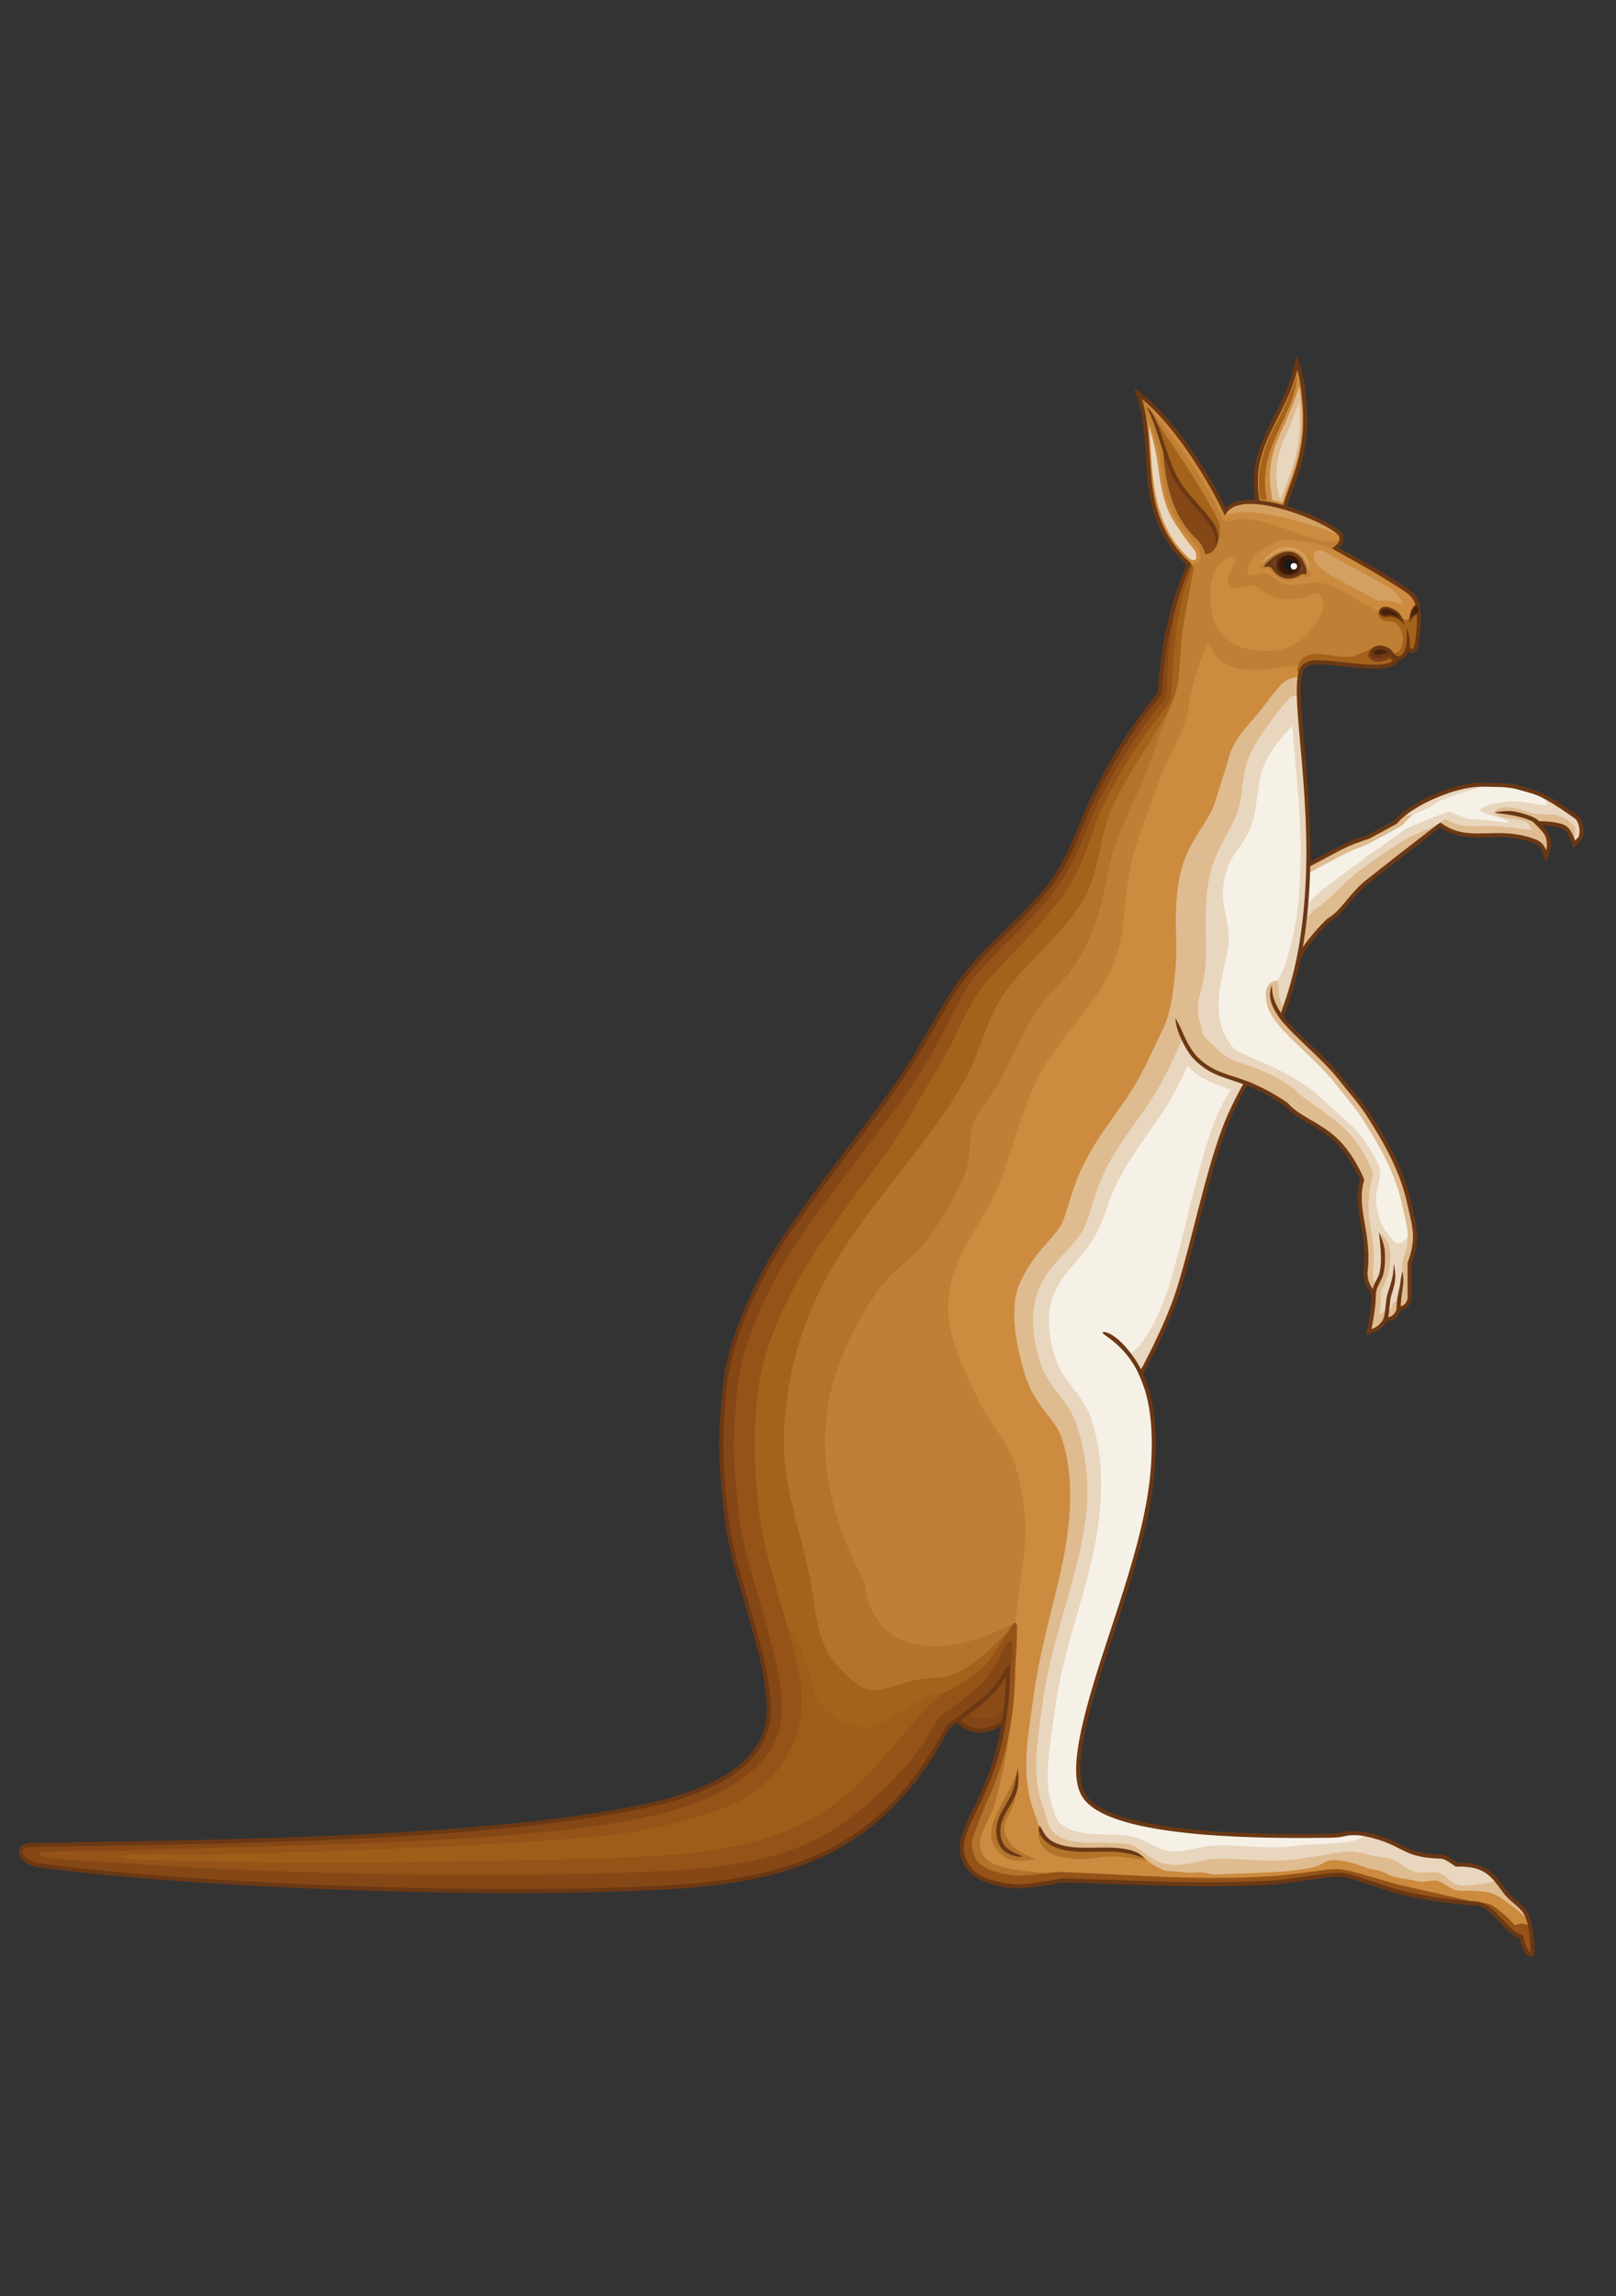 <?xml version="1.0" encoding="UTF-8" standalone="no"?>
<svg
   xmlns:dc="http://purl.org/dc/elements/1.1/"
   xmlns:cc="http://creativecommons.org/ns#"
   xmlns:rdf="http://www.w3.org/1999/02/22-rdf-syntax-ns#"
   xmlns:svg="http://www.w3.org/2000/svg"
   xmlns="http://www.w3.org/2000/svg"
   xmlns:sodipodi="http://sodipodi.sourceforge.net/DTD/sodipodi-0.dtd"
   xmlns:inkscape="http://www.inkscape.org/namespaces/inkscape"
   width="88mm"
   height="125mm"
   viewBox="0 0 311.811 442.913"
   id="svg2"
   version="1.1"
   inkscape:version="1.0.2-2 (e86c870879, 2021-01-15)"
   sodipodi:docname="kangaroo.svg">
  <rect x="0" y="0" width="311.811" height="442.913" fill="#333333" stroke="none"/>
  <defs
     id="defs4" />
  <sodipodi:namedview
     id="base"
     pagecolor="#ffffff"
     bordercolor="#666666"
     borderopacity="1.0"
     inkscape:pageopacity="0.0"
     inkscape:pageshadow="2"
     inkscape:zoom="0.81900905"
     inkscape:cx="399.99999"
     inkscape:cy="409.03089"
     inkscape:document-units="px"
     inkscape:current-layer="layer1"
     showgrid="false"
     fit-margin-top="0"
     fit-margin-left="0"
     fit-margin-right="0"
     fit-margin-bottom="0"
     inkscape:window-width="1920"
     inkscape:window-height="1017"
     inkscape:window-x="-8"
     inkscape:window-y="-8"
     inkscape:window-maximized="1"
     inkscape:document-rotation="0" />
  <g
     inkscape:label="Layer 1"
     inkscape:groupmode="layer"
     id="layer1"
     transform="translate(-174.763,301.802)">
    <g
       transform="matrix(0.779,0,0,0.779,-2414.803,-189.549)"
       style="display:inline"
       id="g15857">
      <path
         style="fill:#f6f1e7;fill-opacity:1;stroke:none"
         d="m 3715.506,63.598 c 0.952,-1.325 0.283,-4.892 -1.063,-5.517 0,0 -5.286,-3.83 -8.219,-5.219 -1.889,-0.895 -2.798,-1.065 -5.955,-1.965 -2.725,-0.777 -6.052,-0.598 -8.25,-0.688 -3.335,-0.136 -6.943,0.814 -9.646,1.77 -4.988,1.766 -10.117,4.617 -12.514,7.527 l 9.597,0.015 1.484,0.641 c 7.203,5.186 13.996,0.427 23.39,4.047 2.25,0.818 2.438,2.735 2.84,3.786 0,0 0.508,-1.21 0.665,-2.255 0.171,-1.147 -0.15,-2.93 -0.883,-3.828 -0.796,-0.975 -1.963,-2.16 -1.963,-2.16 0,0 4.575,-0.099 6.675,0.982 1.509,0.776 2.454,4.221 2.454,4.221 z"
         id="path6456"
         inkscape:connector-curvature="0"
         sodipodi:nodetypes="ccsssscccccsscscc" />
      <path
         style="fill:#e9d6be;fill-opacity:1;stroke:none"
         d="m 3675.152,55.379 c -2.682,1.452 -3.896,2.434 -5.292,4.129 l 9.597,0.015 1.484,0.641 c 7.203,5.186 13.996,0.427 23.39,4.047 2.25,0.818 2.438,2.735 2.84,3.786 0,0 0.508,-1.21 0.665,-2.255 0.171,-1.147 -0.15,-2.93 -0.883,-3.828 -0.796,-0.975 -1.963,-2.16 -1.963,-2.16 0,0 4.575,-0.099 6.675,0.982 1.509,0.776 2.454,4.221 2.454,4.221 l 1.387,-1.358 c 0.952,-1.325 0.283,-4.892 -1.063,-5.517 0,0 -5.286,-3.83 -8.219,-5.219 l -1.869,-0.653 c 0,0 4.041,2.523 2.824,2.978 -1.058,0.395 -4.678,-0.774 -7.224,-0.829 -4.209,-0.091 -7.363,0.864 -8.839,1.677 -0.822,0.452 0.094,0.99 1.977,1.609 1.489,0.489 3.826,1.029 4.683,1.618 0.988,0.68 -1.712,0.148 -4.725,-0.197 -2.231,-0.256 -4.632,-0.189 -5.835,-0.606 -1.669,-0.58 -4.569,-1.881 -6.241,-2.453 -0.845,-0.289 -1.473,-0.173 -2.439,-0.261 2.823,-2.45 9.457,-3.947 15.007,-5.715 l -9.917,1.515 z"
         id="path6454"
         inkscape:connector-curvature="0"
         sodipodi:nodetypes="ccccccsscscccccsssssssscccc" />
      <path
         inkscape:connector-curvature="0"
         id="path15846"
         transform="translate(1802.703,-114.594)"
         d="m 1894.727,170.373 c -1.269,0.011 -2.74,0.434 -2.811,1.131 -0.213,2.085 6.216,1.377 7.758,2.664 1.029,0.859 1.102,1.832 1.102,1.832 0,0 -5.093,-0.552 -7.482,-0.846 -3.478,-0.428 -7.34,0.401 -10.729,-0.49 -1.865,-0.491 -3.176,-1.647 -5.037,-2.152 -2.544,-0.69 -8.461,0.016 -8.461,0.016 -1.281,0.909 -1.12,0.615 -1.91,1.574 h 0.258 l -0.541,0.5 -1.588,1.016 -4.414,2.295 -1.059,0.617 -0.971,1.17 1.941,-0.287 1.523,-0.971 1.588,-0.928 3.199,-1.742 1.611,-0.949 0.859,-0.717 7.189,0.012 1.484,0.641 c 7.203,5.186 13.996,0.427 23.391,4.047 2.25,0.818 2.438,2.735 2.84,3.785 0,0 0.508,-1.209 0.664,-2.254 0.171,-1.147 -0.149,-2.93 -0.883,-3.828 -0.796,-0.975 -1.963,-2.16 -1.963,-2.16 0,0 4.574,-0.1 6.674,0.98 1.509,0.776 2.455,4.223 2.455,4.223 l 0.301,-4.098 c 0,0 -1.304,-1.591 -2.182,-2.08 -3.295,-1.835 -4.15,-0.879 -7.891,-1.357 -1.089,-0.139 -3.64,-1.366 -6.391,-1.621 -0.169,-0.016 -0.346,-0.023 -0.527,-0.021 z"
         style="fill:#dfbb90;fill-opacity:1;fill-rule:evenodd;stroke:none;stroke-width:1px;stroke-linecap:butt;stroke-linejoin:miter;stroke-opacity:1" />
      <path
         id="path6278"
         d="m 3663.253,63.082 c -1.247,0.464 -2.796,0.921 -4.066,1.425 -2.852,1.131 -6.391,3.261 -9.126,4.65 -0.768,0.39 -1.522,0.797 -2.263,1.227 -0.13,0.075 -0.265,0.142 -0.394,0.219 -0.013,0.007 -0.021,0.021 -0.034,0.029 -0.852,0.504 -1.694,1.046 -2.512,1.583 -0.019,0.012 -0.046,0.014 -0.065,0.026 -0.81,0.532 -1.579,1.083 -2.358,1.626 -0.302,0.211 -0.599,0.406 -0.897,0.617 -0.489,0.346 -0.986,0.699 -1.464,1.041 -0.047,0.034 -0.088,0.081 -0.135,0.114 -0.717,0.513 -1.434,1 -2.128,1.488 -0.054,0.038 -0.112,0.074 -0.166,0.112 -0.683,0.479 -1.365,0.965 -2.027,1.403 -0.061,0.04 -0.137,0.07 -0.197,0.109 -0.649,0.425 -1.285,0.824 -1.916,1.192 -0.075,0.044 -0.156,0.095 -0.231,0.138 -0.266,0.152 -0.525,0.298 -0.788,0.437 -0.08,0.042 -0.151,0.097 -0.231,0.138 -0.26,0.134 -0.526,0.255 -0.783,0.375 -0.087,0.041 -0.176,0.096 -0.262,0.135 0,0 -0.261,-0.124 -0.423,-0.191 l -8.077,-0.532 -2.096,19.582 6.327,6.629 c 0.106,-0.003 0.208,-0.002 0.314,-0.006 l 17.47,-11.62 c 0.422,-0.756 0.874,-1.561 1.387,-2.395 0.324,-0.528 0.661,-1.076 1.043,-1.64 0.216,-0.319 0.468,-0.646 0.707,-0.977 0.584,-0.808 1.246,-1.677 1.996,-2.565 0.01,-0.011 0.025,-0.018 0.034,-0.029 0.316,-0.374 0.651,-0.752 1.002,-1.141 0.23,-0.254 0.477,-0.527 0.723,-0.788 0.034,-0.036 0.07,-0.081 0.103,-0.117 0.491,-0.518 1.01,-1.02 1.57,-1.565 0.192,-0.105 0.376,-0.241 0.562,-0.362 0.03,-0.02 0.069,-0.035 0.099,-0.055 0.174,-0.115 0.331,-0.239 0.5,-0.367 2.613,-2.011 4.624,-5.508 7.858,-8.327 l 0.946,-11.618 z"
         style="fill:#f6f1e7;fill-opacity:1;stroke:none"
         inkscape:connector-curvature="0" />
      <path
         id="path6280"
         d="m 3662.858,67.941 c -0.049,0.036 -7.208,5.328 -10.312,7.657 -3.237,2.43 -5.415,5.188 -7.983,8.317 -2.4,2.924 -4.312,6.532 -6.756,9.42 -1.869,2.209 -4.063,4.495 -6.831,5.338 -2.287,0.697 -9.785,-1.894 -9.785,-1.894 l -0.453,3.255 4.012,4.246 13.711,-2.426 3.713,-7.097 10.292,-12.801 7.79,-8.646 2.248,-1.04 z"
         style="fill:#e9d6be;fill-opacity:1;stroke:none"
         inkscape:connector-curvature="0" />
      <path
         id="path6282"
         d="m 3663.253,63.082 c -1.247,0.464 -2.796,0.921 -4.066,1.425 -2.852,1.131 -6.391,3.261 -9.126,4.65 -0.458,0.233 -0.926,0.456 -1.374,0.703 -1.327,0.733 -2.612,1.532 -3.86,2.351 -0.012,0.008 -0.022,0.021 -0.034,0.029 -0.823,0.541 -1.632,1.1 -2.423,1.653 -0.024,0.016 -0.044,0.041 -0.067,0.057 -0.778,0.544 -1.547,1.095 -2.296,1.632 -0.024,0.017 -0.044,0.04 -0.067,0.057 -0.748,0.535 -1.504,1.036 -2.226,1.543 -0.024,0.017 -0.044,0.041 -0.067,0.057 -0.72,0.505 -1.429,0.999 -2.125,1.457 -0.03,0.02 -0.068,0.035 -0.098,0.055 -0.728,0.477 -1.441,0.926 -2.146,1.33 -0.308,0.176 -0.617,0.362 -0.92,0.521 -0.033,0.017 -0.065,0.037 -0.098,0.055 -0.309,0.16 -0.608,0.287 -0.913,0.427 -0.046,0.021 -0.087,0.063 -0.132,0.083 0,0 -1.39,-0.627 -2.13,-0.8 -0.237,-0.056 -0.492,-0.094 -0.774,-0.126 -1.442,0.385 -2.739,0.181 -3.921,0.026 -0.931,0.074 -1.676,0.177 -1.676,0.177 l -0.345,3.076 c 0.073,0.238 0.186,0.437 0.393,0.565 1.406,0.865 4.913,-0.065 7.032,-0.493 2.268,-0.678 4.443,-1.941 6.673,-3.407 4.461,-2.933 9.144,-6.772 14.375,-9.427 2.83,-1.436 6.41,-3.526 9.025,-4.564 1.1,-0.436 2.165,-0.868 3.239,-1.273 l 0.15,-1.838 z m -0.586,7.195 c -0.401,0.258 -0.808,0.525 -1.195,0.812 -4.901,3.632 -8.519,8.289 -11.335,9.831 -0.135,0.076 -0.288,0.173 -0.399,0.281 -5.145,5.015 -7.351,9.227 -9.096,12.365 -1.745,3.138 -4.29,4.621 -7.485,6.821 -1.381,0.951 -2.666,0.215 -4.821,0.673 -1.142,0.243 -6.514,-1.177 -7.705,-1.254 l -0.015,0.187 6.293,6.658 c 0.417,-0.01 0.823,-0.028 1.227,-0.057 0.02,-0.001 0.042,0.006 0.062,0.005 1.472,-0.208 4.058,-0.66 6.423,-1.484 2.954,-1.231 5.43,-3.182 7.525,-5.783 1.379,-1.961 2.38,-4.124 3.963,-6.7 0.175,-0.284 0.384,-0.599 0.574,-0.894 0.221,-0.341 0.437,-0.717 0.683,-1.073 0.032,-0.047 0.073,-0.101 0.106,-0.148 0.422,-0.604 0.896,-1.212 1.406,-1.861 0.332,-0.422 0.67,-0.852 1.046,-1.294 0.126,-0.148 0.281,-0.287 0.412,-0.437 0.378,-0.434 0.781,-0.89 1.207,-1.344 0.543,-0.58 1.113,-1.156 1.743,-1.771 0.192,-0.105 0.376,-0.241 0.562,-0.362 0.03,-0.02 0.069,-0.035 0.099,-0.055 0.174,-0.115 0.331,-0.239 0.5,-0.367 2.613,-2.011 4.624,-5.508 7.858,-8.327 l 0.36,-4.423 z"
         style="fill:#dfbb90;fill-opacity:1;stroke:none"
         inkscape:connector-curvature="0" />
      <path
         inkscape:connector-curvature="0"
         id="path15855"
         d="m 3662.506,70.413 1.119,-0.739 4.298,-3.156 3.313,-2.06 2.037,-1.388 0.985,-0.448 4.835,-2.082 1.298,-0.425 -1.276,1.388 -3.761,3 -6.179,4.701 -5.865,4.768 -0.985,0.716 -0.246,-2.619 z"
         style="fill:#dfbb90;fill-opacity:1;fill-rule:evenodd;stroke:none;stroke-width:1px;stroke-linecap:butt;stroke-linejoin:miter;stroke-opacity:1" />
      <path
         sodipodi:nodetypes="ccccsscscccssssccsscsccccccc"
         inkscape:connector-curvature="0"
         id="path4390-8"
         d="m 3669.926,68.701 11.016,-8.538 c 7.203,5.186 13.996,0.427 23.39,4.047 2.25,0.818 2.438,2.735 2.84,3.786 0,0 0.508,-1.21 0.665,-2.255 0.171,-1.147 -0.15,-2.93 -0.883,-3.828 -0.796,-0.975 -1.963,-2.16 -1.963,-2.16 0,0 4.575,-0.099 6.675,0.982 1.509,0.776 2.454,4.221 2.454,4.221 l 1.387,-1.358 c 0.952,-1.325 0.283,-4.892 -1.063,-5.517 0,0 -5.286,-3.83 -8.219,-5.219 -1.889,-0.895 -2.798,-1.065 -5.955,-1.965 -2.725,-0.777 -6.052,-0.598 -8.25,-0.688 -3.335,-0.136 -6.943,0.814 -9.646,1.77 -4.988,1.766 -10.117,4.617 -12.514,7.527 l -6.612,3.573 c -1.247,0.464 -2.778,0.929 -4.049,1.433 -2.852,1.131 -6.408,3.251 -9.144,4.639 -7.332,3.721 -13.389,9.535 -18.84,11.999 0,0 -1.385,-0.603 -2.124,-0.776 -2.127,-0.498 -6.388,0.059 -6.388,0.059 l -2.111,19.676 6.195,6.562 c 9.27,-0.168 15.505,-5.18 19.325,-14.049 1.537,-2.5 3.629,-5.382 7.163,-8.827 3.223,-1.765 5.33,-5.861 9.026,-9.083 z"
         style="fill:none;stroke:#6b3814;stroke-width:1px;stroke-linecap:butt;stroke-linejoin:miter;stroke-opacity:1" />
      <path
         sodipodi:nodetypes="csccccsscc"
         inkscape:connector-curvature="0"
         id="path6440-7"
         d="m 3705.882,59.672 c -0.56,-0.502 -0.775,-0.857 -1.579,-1.255 -1.561,-0.772 -3.484,-1.292 -5.156,-1.594 -0.55,-0.099 -1.125,-0.103 -1.688,-0.094 v -5e-5 c -1.689,0.029 -3.219,0.406 -3.219,0.406 0,0 2.726,0.328 4.719,0.688 1.607,0.29 3.448,0.795 4.875,1.5 0.676,0.334 0.841,0.669 1.428,1.186 z"
         style="color:#000000;font-style:normal;font-variant:normal;font-weight:normal;font-stretch:normal;font-size:medium;line-height:normal;font-family:Sans;-inkscape-font-specification:Sans;text-indent:0;text-align:start;text-decoration:none;text-decoration-line:none;letter-spacing:normal;word-spacing:normal;text-transform:none;writing-mode:lr-tb;direction:ltr;baseline-shift:baseline;text-anchor:start;display:inline;overflow:visible;visibility:visible;fill:#6b3814;fill-opacity:1;stroke:none;stroke-width:1px;marker:none;enable-background:accumulate" />
      <g
         transform="translate(3277.724,-120.89)"
         id="g7541">
        <path
           style="fill:#834515;fill-opacity:1;stroke:#6b3814;stroke-width:1px;stroke-linecap:butt;stroke-linejoin:miter;stroke-opacity:1"
           d="m 282.642,399.858 c 0.863,8.293 15.435,7.474 15.794,-4.589 l -1.31,-10.037 z"
           id="path7436"
           inkscape:connector-curvature="0"
           sodipodi:nodetypes="cccc" />
        <path
           sodipodi:type="inkscape:offset"
           inkscape:radius="-1.9509698"
           inkscape:original="M 297.125 384.75 L 282.65625 399.375 C 283.51878 407.66764 298.07883 406.84394 298.4375 394.78125 L 297.125 384.75 z "
           style="fill:#8b4b16;fill-opacity:1;stroke:none"
           id="path7440"
           d="M 295.709,388.957 284.846,399.938 c 0.287,1.001 0.787,1.755 1.598,2.244 1.023,0.618 2.471,0.873 3.949,0.609 2.939,-0.525 5.893,-2.805 6.082,-7.986 z"
           transform="translate(0.809,-0.539)" />
        <g
           id="g5787">
          <path
             sodipodi:nodetypes="ccscc"
             inkscape:connector-curvature="0"
             id="path4392"
             d="m 358.023,101.103 c -2.634,-14.733 6.682,-20.294 9.726,-34.478 1.159,2.722 1.59,6.926 1.863,9.919 1.205,13.227 -3.658,20.616 -4.863,25.843 -2.517,2.325 -6.477,2.061 -6.726,-1.284 z"
             style="fill:#cc8b3e;fill-opacity:1;stroke:#6b3814;stroke-width:1px;stroke-linecap:butt;stroke-linejoin:miter;stroke-opacity:1" />
          <path
             style="fill:#dfbb90;fill-opacity:1;stroke:none"
             d="m 364.226,101.232 c 1.489,-5.684 5.755,-12.348 4.625,-24.75 -0.11,-1.204 -0.298,-2.611 -0.5,-4 -1.648,4.499 -2.85,7.66 -4.522,11.175 -2.325,4.89 -3.616,9.67 -2.168,16.983 z"
             id="path5785"
             inkscape:connector-curvature="0"
             sodipodi:nodetypes="cscscc" />
          <path
             style="fill:#e9d6be;fill-opacity:1;stroke:none"
             d="m 368.306,76.316 c -0.97,2.555 -1.9,5.152 -3.031,7.531 -2.286,4.808 -3.596,9.986 -1.744,16.716 2.269,-5.902 5.858,-12.359 4.775,-24.247 z"
             id="path5800"
             inkscape:connector-curvature="0"
             sodipodi:nodetypes="cscc" />
        </g>
        <path
           sodipodi:nodetypes="scsccccssscsccssccsscccsscccssscsscssscccssscscsssscsss"
           inkscape:connector-curvature="0"
           id="path5687"
           d="m 364.24,227.654 c 3.668,-9.5 5.196,-19.007 5.918,-28.499 2.07,-27.19 -4.546,-53.281 -0.77,-57.254 0.639,-0.672 1.763,-1.122 3.71,-1.108 6.21,0.046 17.993,2.976 19.549,-0.959 0.772,-0.051 1.849,-0.358 2.458,-2.379 1.953,1.559 2.216,-0.707 2.373,-1.509 0.413,-2.702 0.948,-7.639 -0.14,-10.213 -0.838,-1.983 -2.671,-2.905 -4.466,-4.094 -5.158,-3.416 -15.552,-9.076 -15.552,-9.076 0.887,-0.721 1.709,-1.584 1.391,-2.987 -0.433,-2.104 -13.77,-8.483 -22.574,-8.506 -2.62,-0.007 -4.833,0.587 -6.183,2.383 -5.196,-10.88 -14.199,-23.997 -21.56,-29.198 4.932,14.068 -1.497,29.178 12.555,42.251 -4.62,10.639 -6.554,21.279 -7.185,31.918 -7.903,9.879 -12.648,18.036 -16.399,25.651 -3.751,7.615 -5.119,13.864 -10.143,20.913 -5.224,7.329 -13.96,14.282 -19.801,21.042 -5.841,6.76 -9.52,14.723 -14.289,22.436 -5.456,8.825 -10.434,15.024 -15.829,22.193 -8.308,11.04 -16.49,21.606 -21.407,30.888 -5.743,10.842 -9.104,20.448 -9.923,28.737 -0.997,10.085 -1.508,17.208 0.666,33.796 1.943,14.822 12.724,38.692 9.784,50.353 -2.482,9.842 -13.359,15.84 -29.218,19.354 -39.922,8.846 -111.003,9.069 -153.737,9.886 -3.178,0.631 -2.162,4.108 2.36,4.974 32.957,4.619 106.093,8.058 154.577,5.594 21.879,-1.112 39.237,-4.946 53.204,-16.834 6.641,-5.652 12.514,-13.141 17.74,-23.061 10.207,-7.345 11.839,-9.184 14.86,-14.373 -0.299,30.782 -13.632,37.866 -11.198,46.472 1.287,4.551 5.014,6.469 12.265,7.424 3.055,0.402 12.265,-1.431 12.265,-1.431 16.407,0.345 35.007,1.658 52.51,0.477 5.868,-0.396 14.646,-2.409 17.604,-1.771 3.206,0.691 9.521,3.205 14.546,4.434 5.998,1.468 12.106,2.179 18.234,2.605 4.504,0.834 6.699,6.962 10.93,8.234 0.315,1.545 0.954,4.597 2.68,4.42 0,0 0.256,-6.239 -1.44,-9.935 -0.957,-2.086 -3.534,-3.416 -5.01,-5.281 -2.164,-2.733 -3.262,-4.921 -6.348,-6.259 -2.339,-1.014 -6.067,-0.854 -6.067,-0.854 0,0 -2.456,-1.921 -3.638,-1.956 -10.361,-0.305 -8.458,-3.348 -19.129,-5.62 -4.682,-0.644 -4.427,0.365 -7.973,0.423 -23.778,0.389 -55.259,-0.68 -61.326,-9.724 -2.78,-4.143 -1.524,-12.2 1.065,-22 4.642,-17.567 14.391,-40.141 15.834,-58.86 0.701,-9.09 0.128,-17.246 -2.92,-23.781 0,0 6.401,-11.433 9.411,-21.096 3.836,-12.316 6.628,-26.957 11.031,-39.082 3.909,-10.764 11.212,-20.109 14.707,-29.16 z"
           style="fill:#cc8b3e;fill-opacity:1;stroke:none" />
        <path
           style="fill:#d4a061;fill-opacity:1;stroke:none"
           d="m 358.829,116.977 11.832,1.211 c 0,0 0.671,-5.479 -4.798,-5.916 -4.735,-0.379 -7.167,4.658 -7.167,4.658 z"
           id="path5779"
           inkscape:connector-curvature="0"
           sodipodi:nodetypes="ccscc" />
        <path
           style="fill:#bf8035;fill-opacity:1;stroke:none"
           d="m 366.11,113.077 c -2.869,-0.29 -5.411,1.843 -6.795,3.172 -0.228,0.238 -0.96,0.748 -0.846,1.052 0.123,0.328 1.488,0.256 1.844,0.262 0.42,1.3e-4 0.615,0.087 0.688,0.125 0.072,0.038 0.103,0.061 0.219,0.25 0.01,0.011 0.021,0.021 0.031,0.031 1.028,1.502 2.369,2.375 3.812,2.562 1.354,0.176 2.714,-0.271 3.906,-1.094 0.369,-0.014 1.465,0.479 1.886,0.075 0.584,-0.62 -0.27,-1.19 -0.292,-1.544 -0.015,-0.247 -0.122,-0.446 -0.219,-0.656 0,0 -0.086,-0.247 -0.094,-0.281 -0.046,-0.215 -0.183,-0.845 -0.688,-1.719 -0.586,-1.014 -1.724,-2.022 -3.453,-2.235 z"
           id="path5776"
           inkscape:connector-curvature="0"
           sodipodi:nodetypes="ccsccccsccsccscc" />
        <path
           sodipodi:nodetypes="cssssssssccssccscccsscccssscssssssssssccccccssccscc"
           inkscape:connector-curvature="0"
           id="path5699"
           d="m 377.437,112.865 c 0,0 -10.602,-3.533 -14.71,-1.877 -5.508,2.22 -7.278,5.095 -7.156,7.608 0.072,1.48 2.989,-0.336 4.44,0.193 1.974,0.719 2.987,2.168 5.019,2.703 2.722,0.716 5.51,-0.749 8.301,-0.386 5.508,0.717 9.864,5.168 15.057,7.142 1.504,0.572 3.37,0.355 4.633,1.351 1.222,0.964 1.953,2.541 2.316,4.054 0.316,1.315 -0.193,4.054 -0.193,4.054 l -2.405,2.478 -0.966,0.966 -4.586,0.724 -15.69,-1.207 c -13.584,3.154 -22.861,3.062 -25.225,-4.096 -0.948,-2.279 -4.75,10.356 -5.255,14.524 -0.841,6.941 -5.254,12.963 -7.602,19.549 -2.557,7.171 -5.575,14.254 -7.059,21.721 -1.806,9.082 -0.814,16.348 -4.777,24.717 -5.26,11.107 -11.895,15.274 -17.734,26.088 -3.761,6.966 -6.777,18.866 -9.649,26.243 -4.337,11.139 -11.578,17.119 -12.786,29.012 -0.839,8.262 3.681,17.268 7.291,24.747 4.871,10.092 9.662,10.507 11.589,28.298 0.895,8.258 -1.51,17.547 -2.092,25.833 -0.329,4.686 -1.99,12.672 -1.99,12.672 -3.021,5.189 -4.653,7.028 -14.86,14.373 -5.226,9.92 -11.1,17.408 -17.74,23.061 -13.967,11.888 -31.325,15.722 -53.204,16.834 -48.484,2.464 -121.62,-0.975 -154.577,-5.594 -4.523,-0.866 -5.538,-4.344 -2.36,-4.974 42.734,-0.817 113.815,-1.04 153.737,-9.886 15.859,-3.514 26.736,-9.512 29.218,-19.354 2.941,-11.661 -7.841,-35.531 -9.784,-50.353 -2.174,-16.588 -1.663,-23.711 -0.666,-33.796 0.819,-8.288 4.18,-17.895 9.923,-28.737 4.917,-9.281 13.098,-19.848 21.407,-30.888 5.395,-7.169 10.373,-13.368 15.829,-22.193 4.769,-7.713 8.449,-15.676 14.289,-22.436 5.841,-6.76 14.577,-13.714 19.801,-21.042 5.025,-7.05 6.392,-13.299 10.143,-20.913 3.751,-7.615 8.496,-15.771 16.399,-25.651 0.632,-10.639 2.565,-21.279 7.185,-31.918 4.422,0.259 2.714,-3.655 1.896,-4.57 -2.626,-2.847 -5.759,-7.391 -6.713,-9.882 -1.795,-4.686 -1.695,-9.733 -2.956,-14.59 -1.108,-4.267 -4.895,-13.38 -4.895,-13.38 7.142,9.187 14.283,16.815 21.425,31.841 0,0 3.387,-0.768 5.095,-0.651 9.365,0.641 17.439,7.067 23.83,5.217 z"
           style="fill:#bf8035;fill-opacity:1;stroke:none" />
        <path
           style="fill:#a4621b;fill-opacity:1;stroke:none"
           d="m 348.504,106.299 c -4.314,-9.042 -11.057,-18.378 -15.88,-25.589 0,0 2.818,10.428 5.769,15.245 1.371,2.238 6.162,15.456 9.321,14.945 1.494,-0.242 0.79,-4.601 0.79,-4.601 z"
           id="path5781"
           inkscape:connector-curvature="0"
           sodipodi:nodetypes="ccssc" />
        <path
           style="fill:#b2742b;fill-opacity:1;stroke:none"
           d="m 336.94,150.971 c -5.24,7.175 -12.013,19.432 -14.94,25.373 -3.476,7.056 -4.956,13.79 -10.562,21.656 -5.912,8.294 -14.81,15.254 -20.125,21.406 -5.228,6.051 -8.799,13.724 -13.781,21.781 -5.625,9.097 -10.754,15.498 -16.094,22.594 -8.334,11.074 -16.402,21.566 -20.969,30.188 -5.545,10.468 -8.623,19.519 -9.344,26.812 -0.99,10.023 -1.511,16.332 0.625,32.625 0.858,6.543 3.978,16.214 6.594,25.656 2.616,9.442 5.104,18.53 3.062,26.625 -1.617,6.412 -6.039,11.503 -11.812,15.156 -5.773,3.653 -12.958,6.163 -21.25,8 -26.799,5.938 -65.921,7.9 -101.938,8.875 33.799,1.947 73.46,2.914 103.75,1.375 21.414,-1.088 37.317,-4.75 50.094,-15.625 6.071,-5.168 11.551,-12.078 16.531,-21.531 0.365,-0.7 0.894,-1.315 1.531,-1.781 9.47,-6.814 10.503,-7.855 12.969,-12.031 0.19,-0.967 6.238,-5.781 6.493,-9.414 -22.143,11.412 -35.782,4.593 -37.091,-9.809 -12.864,-24.94 -14.231,-46.284 2.529,-71.496 4.218,-6.345 7.79,-7.476 11.635,-12.012 3.845,-4.536 8.888,-13.237 10.582,-17.588 1.01,-2.593 1.237,-6.141 1.5,-10.281 0.263,-4.14 5.028,-8.968 7.559,-13.656 3.716,-6.882 7.646,-16.873 12.282,-21.239 10.079,-9.491 12.352,-20.383 14.511,-31.256 1.622,-8.17 6.997,-17.411 9.483,-24.383 1.625,-4.557 4.626,-12.525 6.176,-16.022 z"
           id="path5703"
           inkscape:connector-curvature="0"
           sodipodi:nodetypes="csssssssssssscsscccccssssssssc" />
        <path
           sodipodi:nodetypes="csssssssssscccsssccssssssssssssscc"
           inkscape:connector-curvature="0"
           id="path5689"
           d="m 340.948,116.508 c -4.62,10.639 -6.554,21.279 -7.185,31.918 -7.903,9.879 -12.648,18.036 -16.399,25.651 -3.751,7.615 -5.119,13.864 -10.143,20.913 -5.224,7.329 -13.96,14.282 -19.801,21.042 -5.841,6.76 -9.52,14.723 -14.289,22.436 -5.456,8.825 -10.434,15.024 -15.829,22.193 -8.308,11.04 -16.49,21.606 -21.407,30.888 -5.743,10.842 -9.104,20.448 -9.923,28.737 -0.997,10.085 -1.508,17.208 0.666,33.796 1.943,14.822 12.724,38.692 9.784,50.353 -2.482,9.842 -13.359,15.84 -29.218,19.354 -39.922,8.846 -111.003,9.069 -153.737,9.886 -3.178,0.631 -2.162,4.108 2.36,4.974 32.957,4.619 106.093,8.058 154.577,5.594 21.879,-1.112 39.237,-4.946 53.204,-16.834 6.641,-5.652 12.514,-13.141 17.74,-23.061 10.207,-7.345 11.839,-9.184 14.86,-14.373 l 0.919,-10.124 c 0,0 -8.781,9.566 -14.673,11.616 -3.272,1.138 -6.08,0.617 -9.452,1.413 -2.661,0.628 -5.576,1.84 -8.278,2.256 -5.1,0.784 -6.934,-2.072 -10.602,-5.7 -5.146,-5.089 -5.472,-13.048 -6.725,-20.175 -2.188,-12.441 -7.271,-24.674 -6.725,-37.294 0.538,-12.446 2.945,-22.724 8.157,-34.039 9.08,-19.715 26.018,-34.896 36.682,-53.801 3.853,-6.831 5.219,-15.019 9.782,-21.398 6.039,-8.442 13.734,-13.79 19.243,-22.586 4.31,-6.883 4.053,-15.805 7.336,-23.232 4.099,-9.271 12.777,-20.6 15.227,-26.927 1.914,-4.945 1.444,-8.962 1.99,-14.236 0.606,-5.85 3.18,-18.451 3.18,-18.451 z"
           style="fill:#a4621b;fill-opacity:1;stroke:none" />
        <path
           style="fill:#9f5d1a;fill-opacity:1;stroke:none"
           d="m 235.618,389.463 c 1.238,5.824 1.786,11.079 0.804,14.972 -2.482,9.842 -13.359,15.84 -29.218,19.354 -39.922,8.846 -111.003,9.069 -153.737,9.886 -3.178,0.631 -2.162,4.108 2.36,4.974 32.957,4.619 106.093,8.058 154.577,5.594 21.879,-1.112 39.237,-4.946 53.204,-16.834 5.245,-4.464 10.011,-10.074 14.358,-17.122 l 2.902,-14.546 c 0,0 -1.865,-0.032 -3.681,0.774 -3.851,1.709 -9.535,5.131 -11.184,6.172 -4.824,3.046 -6.821,1.581 -10.059,1.024 -1.942,-0.334 -7.405,-5.237 -7.92,-7.896 -2.127,-10.966 -6.577,-17.237 -7.064,-16.02 z"
           id="path5942"
           inkscape:connector-curvature="0"
           sodipodi:nodetypes="cscccssccsssscc" />
        <path
           sodipodi:nodetypes="sssssssssssssssssccccsccsscccsscccssscsssss"
           inkscape:connector-curvature="0"
           id="path5673"
           d="m 256.202,421.149 c -12.505,10.643 -28.068,14.261 -49.375,15.344 -17.196,0.874 -74.368,2.138 -107.876,1.239 -8.495,-0.228 -25.173,-0.184 -21.945,-1.455 1.357,-0.535 13.531,-0.015 21.954,-0.235 34.624,-0.907 92.342,-2.794 108.128,-6.292 8.375,-1.856 18.591,-4.392 24.54,-8.156 5.949,-3.764 10.892,-9.844 12.595,-16.597 2.172,-8.612 -0.183,-16.279 -2.81,-25.76 -2.627,-9.48 -5.7,-19.124 -6.531,-25.469 -2.127,-16.225 -1.645,-22.366 -0.656,-32.375 0.698,-7.066 3.75,-15.993 9.25,-26.375 4.487,-8.471 12.989,-19.952 21.33,-31.034 5.327,-7.079 8.064,-13.011 13.727,-22.17 5.031,-8.136 7.324,-16.135 12.412,-22.024 5.195,-6.013 12.922,-12.985 18.991,-21.5 5.74,-8.053 6.446,-15.204 9.859,-22.131 3.61,-7.328 8.044,-14.954 15.656,-24.469 0.812,-1.019 1.14,-2.452 1.216,-3.753 0.601,-10.123 1.009,-21.107 5.269,-30.919 l -0.905,-1.08 c -4.62,10.639 -6.635,21.851 -7.267,32.49 -7.903,9.879 -12.648,18.036 -16.399,25.651 -3.751,7.615 -5.119,13.864 -10.143,20.913 -5.224,7.329 -13.96,14.282 -19.801,21.042 -5.841,6.76 -9.52,14.723 -14.289,22.436 -5.456,8.825 -10.434,15.024 -15.829,22.193 -8.308,11.04 -16.49,21.606 -21.407,30.888 -5.743,10.842 -9.104,20.448 -9.923,28.737 -0.997,10.085 -1.508,17.208 0.666,33.796 1.943,14.822 12.724,38.692 9.784,50.353 -2.482,9.842 -13.359,15.84 -29.218,19.354 -39.922,8.846 -111.003,9.069 -153.737,9.886 -3.178,0.631 -2.162,4.108 2.36,4.974 32.957,4.619 106.093,8.058 154.577,5.594 21.879,-1.112 39.237,-4.946 53.204,-16.834 6.641,-5.652 12.514,-13.141 17.74,-23.061 10.207,-7.345 11.839,-9.184 15.014,-14.719 0,0 3.117,-10.054 1.672,-10.959 -0.616,-0.386 -1.483,1.772 -2.157,2.709 -1.252,1.741 -3.495,5.402 -3.495,5.402 -5.981,8.26 -10.975,6.545 -16.841,13.404 -8.074,9.44 -13.396,15.907 -19.337,20.964 z"
           style="fill:#955318;fill-opacity:1;stroke:none" />
        <path
           style="fill:#dfbb90;fill-opacity:1;stroke:none"
           d="m 390.406,432.719 c -1.48,-0.606 -3.348,-1.217 -6,-1.781 -4.682,-0.644 -4.423,0.348 -7.969,0.406 -23.778,0.389 -55.245,-0.675 -61.312,-9.719 -2.78,-4.143 -1.527,-12.2 1.062,-22 4.642,-17.567 14.37,-40.125 15.812,-58.844 0.701,-9.09 0.142,-17.246 -2.906,-23.781 0,0 6.397,-11.431 9.406,-21.094 3.836,-12.316 6.628,-26.969 11.031,-39.094 3.909,-10.764 11.224,-20.105 14.719,-29.156 3.668,-9.5 5.184,-19.008 5.906,-28.5 1.807,-23.736 -2.979,-46.641 -1.719,-54.719 -1.835,-0.041 -3.671,0.771 -4.875,2.156 0,0 -2.126,2.446 -4.469,5.625 -2.342,3.179 -6.616,6.813 -7.954,11.312 -1.583,5.322 -2.912,9.288 -3.709,11.968 -1.455,4.894 -6.898,9.56 -8.665,18 -1.832,8.75 -0.516,16.038 -1.062,22.469 -0.401,4.72 -0.896,11.05 -3.265,15.875 -3.086,6.286 -4.667,10.342 -8,15.5 -3.657,5.661 -8.698,11.551 -12.219,19.219 -2.751,5.992 -3.509,11.397 -5.156,13.969 -2.289,3.574 -6.825,6.992 -9.875,13.75 -3.131,6.939 -0.567,16.849 1.062,22.531 1.297,4.521 3.703,7.704 5.5,10.031 1.797,2.327 2.974,3.851 3.719,6.031 2.002,5.863 2.419,12.775 1.875,19.594 -1.211,15.186 -6.74,27.55 -9.145,46.523 -0.956,7.546 -3.109,17.067 0.5,26.688 1.554,4.144 1.754,6.631 5.667,8.473 3.317,1.561 12.54,0.846 15.693,0.996 9.695,1.694 2.769,1.207 11.015,4.911 2.879,0.08 4.275,0.452 7.175,0.484 2.197,-0.432 4.293,0.491 5.29,0.434 5.082,-0.292 10.751,-0.322 17.71,-0.802 1.871,-0.232 3.816,-0.502 5.719,-0.781 3.606,-0.756 3.373,-2.137 6.569,-1.953 4.192,0.242 7.33,2.118 9.466,2.351 1.781,0.194 2.621,0.929 4.295,1.566 1.622,0.617 4.707,0.851 6.383,1.303 1.552,0.418 3.251,-0.478 4.82,-0.13 1.706,0.379 2.995,1.917 4.689,2.345 1.39,0.35 2.87,0.007 4.299,0.13 1.529,0.132 3.121,0.115 4.559,0.651 2.178,0.813 3.998,2.388 5.862,3.778 0.963,0.718 2.735,2.345 2.735,2.345 l -0.651,-2.214 -5.08,-4.429 -3.647,-4.95 -3.387,-1.433 h -4.689 l -3.256,-2.214 -5.862,-0.261 z"
           id="path5693"
           inkscape:connector-curvature="0"
           sodipodi:nodetypes="ccsssscssssccssssssssssssssssscccsccsssssssssccccccccc" />
        <path
           style="fill:#e9d6be;fill-opacity:1;stroke:none"
           d="m 387.562,431.719 c -0.919,-0.271 -1.954,-0.525 -3.156,-0.781 -4.682,-0.644 -4.423,0.348 -7.969,0.406 -23.778,0.389 -55.245,-0.675 -61.312,-9.719 -2.78,-4.143 -1.527,-12.2 1.062,-22 4.642,-17.567 14.37,-40.125 15.812,-58.844 0.701,-9.09 0.142,-17.246 -2.906,-23.781 0,0 6.397,-11.431 9.406,-21.094 3.836,-12.316 6.628,-26.969 11.031,-39.094 3.909,-10.764 11.224,-20.105 14.719,-29.156 3.668,-9.5 5.184,-19.008 5.906,-28.5 1.621,-21.299 -2.35,-40.345 -2.218,-50.192 -0.073,-0.002 -0.146,-0.002 -0.219,0 v -5e-5 c -0.848,0.069 -1.662,0.482 -2.219,1.125 0,0 -2.049,2.335 -4.312,5.406 -2.263,3.072 -4.812,6.725 -5.906,10.406 -1.396,4.694 -0.986,7.664 -1.97,10.973 -1.677,5.641 -5.698,9.654 -7.281,17.219 -1.688,8.065 -0.412,15.213 -1,22.125 -0.451,5.309 -2.661,11.854 -5.156,16.938 -3.031,6.175 -4.668,10.414 -8.156,15.812 -3.799,5.88 -8.77,11.673 -12.062,18.844 -2.46,5.358 -3.165,10.91 -5.344,14.312 -2.629,4.104 -7.606,7.449 -10.294,13.406 -2.651,5.873 -1.687,12.382 -0.156,17.719 1.135,3.959 3.22,6.726 5,9.031 1.78,2.305 3.231,4.167 4.156,6.875 2.188,6.407 3.234,13.726 2.669,20.812 -1.288,16.153 -8.765,31.299 -11.059,49.398 -0.974,7.683 -2.898,16.69 0.312,25.25 1.278,3.408 0.886,5.234 4.006,7.004 3.331,1.89 7.574,1.363 10.647,1.51 3.073,0.146 5.352,-0.078 7.399,0.641 0.633,0.222 1.554,0.864 2.75,1.719 1.196,0.854 3.176,2.391 5.351,2.819 5.036,0.991 9.044,-1.029 11.812,-1.188 6.425,-0.369 13.618,1.112 21.312,-0.031 4.087,-0.607 5.465,-0.786 9.186,-1.486 4.448,-0.837 7.766,0.411 9.466,0.804 1.528,0.354 2.386,0.272 3.908,0.651 2.104,0.524 4.042,2.646 6.122,3.256 2.166,0.636 3.961,-0.394 6.122,0.261 1.648,0.499 2.645,2.384 4.299,2.866 1.96,0.571 4.095,0.106 6.122,-0.13 1.235,-0.144 3.647,-0.782 3.647,-0.782 l -2.084,-2.475 -3.387,-1.433 h -4.299 l -3.256,-2.214 -5.862,-0.261 z"
           id="path5710"
           inkscape:connector-curvature="0"
           sodipodi:nodetypes="ccsssscssssccccssssssssssssssssssssssssssssssccccccc" />
        <path
           style="fill:#b2742b;fill-opacity:1;stroke:none"
           d="m 311.647,441.041 c 0,0 -11.442,-0.682 -15.197,-1.542 -4.833,-1.106 -6.128,-2.138 -7.048,-4.625 -1.131,-3.058 2.686,-8.302 3.524,-11.453 3.948,-14.845 3.524,-19.382 3.524,-19.382 l -10.352,27.31 v 6.387 l 5.726,3.744 8.369,1.101 z"
           id="path5752"
           inkscape:connector-curvature="0"
           sodipodi:nodetypes="cssscccccc" />
        <path
           sodipodi:nodetypes="csscssscccccccscscsssscscssssscc"
           inkscape:connector-curvature="0"
           id="path5653-1"
           d="m 296.207,389.975 c -0.299,30.782 -13.632,37.866 -11.198,46.472 1.287,4.551 5.014,6.469 12.265,7.424 3.055,0.402 12.265,-1.431 12.265,-1.431 16.407,0.345 35.007,1.658 52.51,0.477 5.868,-0.396 14.646,-2.409 17.604,-1.771 3.206,0.691 9.521,3.205 14.546,4.434 4.768,1.166 9.605,1.855 14.421,2.184 l 5.082,0.721 7.967,7.329 1.832,0.876 1.115,3.505 1.832,1.115 -0.956,-7.409 c 0,0 -1.083,-0.741 -1.832,-0.797 -0.664,-0.049 -1.912,0.398 -1.912,0.398 0,0 -3.796,-4.109 -6.294,-5.178 -0.96,-0.411 -3.111,-0.377 -3.111,-0.377 -6.123,-1.559 -12.868,-2.881 -18.607,-4.285 -4.646,-1.137 -9.468,-2.822 -13.394,-3.668 -2.785,-0.6 -4.539,-0.355 -7.883,0.119 -3.344,0.475 -8.413,1.098 -11.094,1.279 -17.194,1.16 -35.247,-0.386 -52.116,-1.062 0,0 -2.59,0.119 -5.188,0.515 -2.597,0.397 -5.884,0.414 -6.375,0.35 -3.42,-0.45 -5.759,-1.152 -7.156,-1.969 -1.397,-0.817 -2.3,-1.483 -2.755,-3.092 -0.369,-1.305 -0.993,-2.518 -0.198,-4.565 0.795,-2.047 1.898,-5.449 3.484,-8.907 3.173,-6.916 6.77,-16.993 6.906,-32.844 0.012,-1.384 1.062,-11.44 -0.272,-11.069 z"
           style="fill:#955318;fill-opacity:1;stroke:none" />
        <path
           sodipodi:nodetypes="scsssscsssccscccsssccssssssssssssssscscsc"
           inkscape:connector-curvature="0"
           id="path5680"
           d="m 341.769,238.374 c 0.431,-0.911 12.681,3.293 13.663,0.765 -12.064,-7.768 -5.197,-22.038 -4.691,-27.997 0.633,-7.442 -2.42,-9.69 -0.889,-17 1.382,-6.6 4.996,-7.469 6.917,-13.932 1.19,-4.001 1.117,-8.522 2.307,-12.524 1.653,-5.56 7.534,-11.12 7.534,-11.12 0.499,10.723 3.03,23.464 1.574,42.589 -0.591,7.766 -3.446,20.108 -6.823,22.267 -1.484,0.949 2.816,3.956 2.149,5.683 -2.237,5.793 -6.756,11.294 -10.743,17.326 l -6.677,-2.591 z m 9.55,8.317 c -1.674,2.71 -3.179,5.542 -4.277,8.566 -4.404,12.125 -7.195,27.7 -11.031,40.016 -1.893,6.076 -5.358,13.821 -9.757,17.046 l 2.837,4.673 c 3.048,6.536 3.621,14.691 2.92,23.781 -1.443,18.719 -11.193,41.293 -15.834,58.86 -2.589,9.8 -3.845,17.857 -1.065,22 6.067,9.043 37.548,10.113 61.326,9.724 3.546,-0.058 3.291,-1.068 7.973,-0.423 0,0 0.03,1.214 -3.746,1.889 -3.296,0.589 -10.24,0.618 -12.915,1.016 -6.934,1.03 -14.031,-0.401 -21.03,0 -3.68,0.211 -7.369,1.976 -10.985,1.264 -2.692,-0.53 -4.623,-2.171 -7.212,-3.08 -5.494,-1.929 -12.885,0.173 -17.949,-2.7 -2.413,-1.369 -2.299,-2.089 -3.273,-4.687 -2.773,-7.393 -0.409,-17.039 0.584,-24.872 2.172,-17.136 9.728,-32.336 11.101,-49.554 0.588,-7.38 0.183,-15.094 -2.21,-22.1 -2.246,-6.577 -7.212,-9.078 -9.128,-15.758 -1.422,-4.957 -2.121,-10.77 0,-15.47 2.29,-5.074 6.446,-8.284 9.448,-12.972 2.765,-4.318 3.434,-8.479 5.573,-13.139 3.041,-6.624 8.151,-12.933 12.106,-19.055 2.543,-3.936 4.153,-7.289 5.897,-11.001 0,0 1.635,1.691 2.408,2.209 2.633,1.766 8.242,3.768 8.242,3.768 z"
           style="fill:#f6f1e7;fill-opacity:1;stroke:none" />
        <path
           style="fill:#b2742b;fill-opacity:1;stroke:none"
           d="m 304.037,429.698 c 0,0 1.845,2.898 3.266,3.756 1.628,0.982 3.663,1.087 5.552,1.306 3.298,0.383 6.655,-0.307 9.96,0 1.764,0.164 5.225,0.98 5.225,0.98 l 2.449,1.796 c 0,0 -4.202,-0.782 -6.531,-0.98 -3.908,-0.332 -7.863,0.96 -11.757,0.49 -2.138,-0.258 -4.51,-0.468 -6.205,-1.796 -3.386,-2.653 -1.959,-5.552 -1.959,-5.552 z"
           id="path5756"
           inkscape:connector-curvature="0"
           sodipodi:nodetypes="csssccsssc" />
        <path
           sodipodi:nodetypes="csccssssssssssssssssscccsccsscccsscccssscc"
           inkscape:connector-curvature="0"
           id="path5653"
           d="m 297.055,383.132 c -1.335,-0.365 -2.887,4.049 -3.586,5.243 -2.944,5.03 -3.866,6.083 -14,13.375 -0.39,0.287 -0.713,0.664 -0.938,1.094 -5.074,9.632 -12.021,16.285 -18.31,21.638 -13.232,11.262 -27.611,14.494 -49.203,15.592 -36.29,1.844 -93.376,1 -132.08,-1.835 -8.003,-0.586 -24.015,-0.874 -22.6,-2.462 0.803,-0.901 14.122,-0.488 22.159,-0.777 40.295,-1.449 97.94,-1.566 128.604,-8.361 8.154,-1.807 15.146,-4.252 20.625,-7.719 5.479,-3.467 10.3,-7.859 11.773,-13.701 1.823,-7.229 -0.464,-16.246 -3.062,-25.625 -2.599,-9.379 -5.755,-19.031 -6.656,-25.906 -2.151,-16.405 -1.618,-23.047 -0.625,-33.094 0.758,-7.674 3.941,-16.92 9.562,-27.531 4.701,-8.874 12.832,-19.439 21.156,-30.5 5.361,-7.124 10.409,-13.413 15.969,-22.406 4.9,-7.926 7.884,-16.643 13.346,-22.965 5.516,-6.385 13.543,-12.899 19.192,-20.824 5.384,-7.554 6.856,-14.105 10.438,-21.375 3.68,-7.47 8.243,-15.335 16,-25.031 0.408,-0.514 0.652,-1.157 0.688,-1.812 0.116,-8.547 1.166,-21.387 5.524,-31.508 -5.368,10.241 -6.636,21.147 -7.268,31.786 -7.903,9.879 -12.648,18.036 -16.399,25.651 -3.751,7.615 -5.119,13.864 -10.143,20.913 -5.224,7.329 -13.96,14.282 -19.801,21.042 -5.841,6.76 -9.52,14.723 -14.289,22.436 -5.456,8.825 -10.434,15.024 -15.829,22.193 -8.308,11.04 -16.49,21.606 -21.407,30.888 -5.743,10.842 -9.104,20.448 -9.923,28.737 -0.997,10.085 -1.508,17.208 0.666,33.796 1.943,14.822 12.724,38.692 9.784,50.353 -2.482,9.842 -13.359,15.84 -29.218,19.354 -39.922,8.846 -111.003,9.069 -153.737,9.886 -3.178,0.631 -2.162,4.108 2.36,4.974 32.957,4.619 106.093,8.058 154.577,5.594 21.879,-1.112 39.237,-4.946 53.204,-16.834 6.641,-5.652 12.514,-13.141 17.74,-23.061 10.207,-7.345 12.013,-8.602 15.06,-13.708 0.504,0.602 1.341,-6.703 0.647,-7.508 z"
           style="fill:#854715;fill-opacity:1;stroke:none" />
        <path
           style="fill:#d4a061;fill-opacity:1;stroke:none"
           d="m 349.757,104.337 c 7.321,-2.393 20.942,1.963 28.593,5.058 -3.537,-2.883 -10.804,-5.804 -15.589,-7.231 -4.955,-1.478 -11.268,-1.222 -13.003,2.174 z"
           id="path5764"
           inkscape:connector-curvature="0"
           sodipodi:nodetypes="ccsc" />
        <path
           style="fill:#a4621b;fill-opacity:1;stroke:none"
           d="m 387.368,137.058 c 0,0 -0.323,0.288 -1.143,0.443 -1.216,0.23 -3.644,1.708 -4.869,1.883 -3.924,0.561 -8.742,-1.913 -11.881,0.186 -0.889,0.594 -1.468,1.706 -1.632,2.762 -0.116,0.742 0.502,2.197 0.502,2.197 0,0 0.37,-1.824 0.942,-2.511 0.547,-0.656 1.343,-1.313 2.197,-1.318 5.199,-0.035 15.947,1.381 15.947,1.381 l 3.704,-0.691 1.37,-1.589 1.358,-0.214 1.43,-2.145 1.43,0.572 0.643,-1.287 0.429,-9.795 -1.501,2.145 c 0,0 -0.754,1.156 -1.358,1.215 -0.744,0.073 -1.93,-1.144 -1.93,-1.144 l -2.288,-0.5 -1.43,0.286 -0.929,-0.929 c 0,0 -0.873,0.583 -0.357,1.43 1.293,2.126 3.037,0.337 4.647,2.073 1.457,1.572 1.741,4.528 0.643,6.22 -0.687,1.058 -2.645,0.786 -2.645,0.786 z"
           id="path5768"
           inkscape:connector-curvature="0"
           sodipodi:nodetypes="csssscsscccccccccsccccssscc" />
        <path
           style="fill:#7d4114;fill-opacity:1;stroke:none"
           d="m 392.552,140.093 -1.554,-2.02 -2.253,-1.165 -2.098,0.388 c 0,0 -1.266,0.797 -1.274,1.662 -0.005,0.59 0.55,1.154 1.088,1.398 0.827,0.375 1.48,0.42 2.361,0.202 0.608,-0.15 2.022,-0.732 2.022,-0.732 l 0.93,1.121 z"
           id="path5770"
           inkscape:connector-curvature="0"
           sodipodi:nodetypes="ccccsssccc" />
        <path
           style="fill:none;stroke:#6b3814;stroke-width:1px;stroke-linecap:butt;stroke-linejoin:miter;stroke-opacity:1"
           d="m 364.24,227.654 c 3.668,-9.5 5.196,-19.007 5.918,-28.499 2.07,-27.19 -4.546,-53.281 -0.77,-57.254 0.639,-0.672 1.763,-1.122 3.71,-1.108 6.21,0.046 17.993,2.976 19.549,-0.959 0.772,-0.051 1.849,-0.358 2.458,-2.379 1.953,1.559 2.216,-0.707 2.373,-1.509 0.413,-2.702 0.948,-7.639 -0.14,-10.213 -0.838,-1.983 -2.671,-2.905 -4.466,-4.094 -5.158,-3.416 -15.552,-9.076 -15.552,-9.076 0.887,-0.721 1.709,-1.584 1.391,-2.987 -0.433,-2.104 -13.77,-8.483 -22.574,-8.506 -2.62,-0.007 -4.833,0.587 -6.183,2.383 -5.196,-10.88 -14.199,-23.997 -21.56,-29.198 4.932,14.068 -1.497,29.178 12.555,42.251 -4.62,10.639 -6.554,21.279 -7.185,31.918 -7.903,9.879 -12.648,18.036 -16.399,25.651 -3.751,7.615 -5.119,13.864 -10.143,20.913 -5.224,7.329 -13.96,14.282 -19.801,21.042 -5.841,6.76 -9.52,14.723 -14.289,22.436 -5.456,8.825 -10.434,15.024 -15.829,22.193 -8.308,11.04 -16.49,21.606 -21.407,30.888 -5.743,10.842 -9.104,20.448 -9.923,28.737 -0.997,10.085 -1.508,17.208 0.666,33.796 1.943,14.822 12.724,38.692 9.784,50.353 -2.482,9.842 -13.359,15.84 -29.218,19.354 -39.922,8.846 -111.003,9.069 -153.737,9.886 -3.178,0.631 -2.162,4.108 2.36,4.974 32.957,4.619 106.093,8.058 154.577,5.594 21.879,-1.112 39.237,-4.946 53.204,-16.834 6.641,-5.652 12.514,-13.141 17.74,-23.061 9.722,-6.995 11.415,-8.56 14.188,-13.218 0.138,-0.232 0.591,-1.095 0.672,-1.155 -0.299,30.782 -13.632,37.866 -11.198,46.472 1.287,4.551 5.014,6.469 12.265,7.424 3.055,0.402 12.265,-1.431 12.265,-1.431 16.407,0.345 35.007,1.658 52.51,0.477 5.868,-0.396 14.646,-2.409 17.604,-1.771 3.206,0.691 9.521,3.205 14.546,4.434 5.998,1.468 12.106,2.179 18.234,2.605 4.504,0.834 6.699,6.962 10.93,8.234 0.315,1.545 0.954,4.597 2.68,4.42 0,0 0.256,-6.239 -1.44,-9.935 -0.957,-2.086 -3.534,-3.416 -5.01,-5.281 -2.164,-2.733 -3.262,-4.921 -6.348,-6.259 -2.339,-1.014 -6.067,-0.854 -6.067,-0.854 0,0 -2.456,-1.921 -3.638,-1.956 -10.361,-0.305 -8.458,-3.348 -19.129,-5.62 -4.682,-0.644 -4.427,0.365 -7.973,0.423 -23.778,0.389 -55.259,-0.68 -61.326,-9.724 -2.78,-4.143 -1.524,-12.2 1.065,-22 4.642,-17.567 14.391,-40.141 15.834,-58.86 0.701,-9.09 0.128,-17.246 -2.92,-23.781 0,0 6.401,-11.433 9.411,-21.096 3.836,-12.316 6.628,-26.957 11.031,-39.082 3.909,-10.764 11.212,-20.109 14.707,-29.16 z"
           id="path3563-1"
           inkscape:connector-curvature="0"
           sodipodi:nodetypes="scsccccssscsccssccsscccsscccsscscsscssscccssscscsssscsss" />
        <path
           style="fill:#854715;fill-opacity:1;stroke:none"
           d="m 334.546,87.676 c 0,0 2.16,5.976 3.657,8.503 2.509,4.234 6.774,6.745 8.96,11.155 0.447,0.901 0.677,1.922 0.731,2.926 0.211,3.873 -2.926,3.749 -2.926,3.749 0,0 -0.196,-1.973 -2.194,-3.84 -6.394,-5.972 -7.759,-14.943 -8.229,-22.492 z"
           id="path5610"
           inkscape:connector-curvature="0"
           sodipodi:nodetypes="cssscsc" />
        <path
           sodipodi:nodetypes="cccccc"
           inkscape:connector-curvature="0"
           id="path5572"
           d="m 368.692,118.581 c -2.204,1.651 -4.904,1.57 -6.738,-1.111 -0.31,-0.507 -0.655,-0.777 -1.656,-0.777 1.365,-1.309 3.372,-3.116 5.75,-2.876 2.786,0.343 3.407,3.642 3.407,3.642 0.525,0.924 -0.024,1.091 -0.763,1.122 z"
           style="fill:#743c1e;fill-opacity:1;stroke:none" />
        <path
           inkscape:connector-curvature="0"
           style="fill:#4e250e;fill-opacity:1;stroke:none"
           d="m 365.702,113.582 c -1.678,0 -3.036,1.355 -3.036,3.04 0,1.685 1.357,3.04 3.036,3.04 1.678,0 3.036,-1.355 3.036,-3.04 0,-1.685 -1.357,-3.04 -3.036,-3.04 z"
           id="path5730" />
        <path
           inkscape:connector-curvature="0"
           style="fill:#381805;fill-opacity:1;stroke:none"
           d="m 365.702,114.24 c -1.319,0 -2.385,1.069 -2.385,2.382 0,1.313 1.066,2.382 2.385,2.382 1.319,0 2.385,-1.069 2.385,-2.382 0,-1.313 -1.066,-2.382 -2.385,-2.382 z"
           id="path5550" />
        <path
           style="fill:#472209;fill-opacity:1;stroke:none"
           d="m 390.791,138.453 -2.235,0.755 -1.731,-0.157 -0.409,-0.755 1.102,-0.944 1.92,0.032 z"
           id="path5772"
           inkscape:connector-curvature="0" />
        <path
           sodipodi:nodetypes="csscsscccscccscsscccccscccccccsccccccccccccccsccsccccccsscscsccscccsccccccccccccccccccc"
           inkscape:connector-curvature="0"
           id="path5540"
           d="m 330.531,77.562 c 3.017,5.752 4.09,13.33 6.844,18.125 2.328,4.053 6.059,7.287 8.656,10.938 2.268,3.188 1.531,5.781 1.531,5.781 0,0 1.842,-2.776 -0.719,-6.375 -2.692,-3.783 -6.46,-6.94 -8.594,-10.844 -3.347,-6.123 -4.43,-14.956 -7.719,-17.625 z m 34.625,35.844 c -2.16,0.214 -3.923,1.847 -5.125,3 0,0 -0.432,0.351 -0.367,0.6 0.084,0.323 0.649,0.088 0.649,0.088 0.465,1.5e-4 0.705,0.068 0.875,0.156 0.17,0.089 0.301,0.213 0.438,0.438 0.968,1.414 2.199,2.18 3.5,2.344 1.301,0.164 2.645,-0.251 3.812,-1.125 0.316,-0.021 1.069,0.22 1.138,-0.135 0.211,-1.067 -0.471,-2.428 -0.92,-3.209 -0.537,-0.934 -1.519,-1.966 -3.062,-2.156 -0.325,-0.033 -0.629,-0.031 -0.938,0 z m 0.156,0.812 c 0.226,-0.019 0.454,-0.024 0.688,0 1.242,0.153 1.971,0.947 2.438,1.75 0.466,0.803 0.625,1.562 0.625,1.562 v 0.062 l 0.031,0.062 c 0.114,0.201 0.152,0.352 0.156,0.406 -0.028,0.014 -0.236,0.111 -0.562,0.125 h -0.125 l -0.125,0.062 c -1.037,0.777 -2.129,1.134 -3.188,1 -1.059,-0.134 -2.102,-0.734 -2.969,-2 -0.173,-0.283 -0.388,-0.546 -0.719,-0.719 -0.091,-0.047 -0.241,-0.03 -0.344,-0.062 1.138,-1.034 2.515,-2.12 4.094,-2.25 z M 397.406,126.25 c -0.48,0.339 -0.882,0.806 -1.156,1.281 -0.933,1.617 -0.531,3.562 -0.531,3.562 0,0 0.156,-1.514 1.969,-2.281 0.098,-0.042 0.204,-0.137 0.312,-0.188 z m -7.938,0.781 c -0.12,0.011 -0.228,0.03 -0.344,0.062 -0.522,0.149 -1.07,0.676 -1.094,1.219 -0.02,0.475 0.42,0.941 0.844,1.156 0.592,0.3 1.63,-0.066 2.281,0.062 2.824,0.557 3.188,2.344 3.188,2.344 0,0 -0.171,-2.938 -2.375,-4.094 -0.745,-0.391 -1.663,-0.824 -2.5,-0.75 z m 5.438,5.438 c 0.047,1.562 0.127,3.846 -0.406,5.375 l 0.938,0.344 c 0.553,-1.388 0.255,-4.708 -0.531,-5.719 z M 388.375,136.625 c -0.713,-0.017 -1.404,0.18 -1.969,0.625 -0.242,0.19 -0.394,0.426 -0.5,0.719 -0.106,0.293 -0.164,0.657 0.031,1 0.234,0.41 0.638,0.668 1.062,0.781 0.425,0.113 0.886,0.109 1.375,0.062 0.585,-0.056 1.227,-0.26 1.75,-0.469 0.398,-0.158 0.554,-0.249 0.688,-0.312 0.092,0.12 0.114,0.15 0.219,0.281 0.225,0.282 0.496,0.55 0.875,0.75 0.379,0.2 0.874,0.307 1.406,0.219 l -0.188,-1 c -0.347,0.057 -0.552,0.011 -0.75,-0.094 -0.198,-0.104 -0.379,-0.27 -0.562,-0.5 -0.351,-0.439 -0.673,-1.085 -1.344,-1.406 v -0.031 c -0.009,-0.005 -0.022,0.005 -0.031,0 -0.011,-0.007 -0.02,-0.025 -0.031,-0.031 -0.631,-0.369 -1.34,-0.577 -2.031,-0.594 z m 0,1 c 0.518,0.015 1.091,0.196 1.594,0.5 h 0.031 l 0.031,0.031 c 0.016,0.007 0.045,0.083 0.062,0.094 -0.142,0.063 -0.146,0.077 -0.344,0.156 -0.485,0.193 -1.092,0.401 -1.469,0.438 -0.426,0.041 -0.793,0.032 -1.031,-0.031 -0.238,-0.064 -0.341,-0.175 -0.438,-0.344 0.005,0.009 -0.01,-0.043 0.031,-0.156 0.041,-0.113 0.127,-0.234 0.188,-0.281 0.353,-0.278 0.826,-0.421 1.344,-0.406 z"
           style="color:#000000;font-style:normal;font-variant:normal;font-weight:normal;font-stretch:normal;font-size:medium;line-height:normal;font-family:Sans;-inkscape-font-specification:Sans;text-indent:0;text-align:start;text-decoration:none;text-decoration-line:none;letter-spacing:normal;word-spacing:normal;text-transform:none;writing-mode:lr-tb;direction:ltr;baseline-shift:baseline;text-anchor:start;display:inline;overflow:visible;visibility:visible;fill:#6b3814;fill-opacity:1;stroke:none;stroke-width:0.8;marker:none;enable-background:accumulate" />
        <path
           style="color:#000000;font-style:normal;font-variant:normal;font-weight:normal;font-stretch:normal;font-size:medium;line-height:normal;font-family:Sans;-inkscape-font-specification:Sans;text-indent:0;text-align:start;text-decoration:none;text-decoration-line:none;letter-spacing:normal;word-spacing:normal;text-transform:none;writing-mode:lr-tb;direction:ltr;baseline-shift:baseline;text-anchor:start;display:inline;overflow:visible;visibility:visible;fill:#472209;fill-opacity:1;stroke:none;stroke-width:0.8;marker:none;enable-background:accumulate"
           d="m 397.219,126.875 c -0.265,0.255 -0.517,0.517 -0.688,0.812 -0.402,0.697 -0.535,1.465 -0.562,2.094 0.322,-0.462 0.792,-0.942 1.594,-1.281 0.002,-7.2e-4 0.052,-0.024 0.062,-0.031 0.401,-0.364 0.469,-1.689 -0.406,-1.594 z M 389.5,127.5 c -0.095,0.008 -0.164,0.038 -0.25,0.062 -0.159,0.045 -0.353,0.156 -0.5,0.312 -0.147,0.156 -0.245,0.353 -0.25,0.469 -0.003,0.081 0.045,0.203 0.156,0.344 0.111,0.141 0.291,0.27 0.438,0.344 0.124,0.063 0.445,0.099 0.844,0.062 0.399,-0.036 0.853,-0.122 1.312,-0.031 0.812,0.16 1.441,0.417 1.938,0.719 -0.316,-0.605 -0.736,-1.195 -1.438,-1.562 -0.731,-0.383 -1.609,-0.775 -2.25,-0.719 z"
           id="path6848"
           inkscape:connector-curvature="0"
           sodipodi:nodetypes="ccccccccscsssccsccc" />
        <path
           inkscape:connector-curvature="0"
           style="fill:#1a1a1a;fill-opacity:1;stroke:none"
           d="m 365.702,115.337 c -0.751,0 -1.301,0.56 -1.301,1.285 0,0.725 0.55,1.285 1.301,1.285 0.751,0 1.301,-0.56 1.301,-1.285 0,-0.725 -0.55,-1.285 -1.301,-1.285 z"
           id="path5546" />
        <circle
           r="0.724"
           cy="117.574"
           cx="367.104"
           style="fill:#ffffff;fill-opacity:1;stroke:none"
           id="path5557"
           transform="matrix(1.106,0,0,1.106,-39.046,-13.019)" />
        <path
           sodipodi:nodetypes="ccsccccccccsssscc"
           inkscape:connector-curvature="0"
           id="path5727"
           d="m 352.509,244.063 c 3.291,1.084 7.234,2.507 12.654,6.268 2.617,3.154 7.853,4.738 11.974,8.513 4.327,3.964 6.747,10.093 6.747,10.093 -2.106,7.424 2.079,13.109 0.82,23.098 0.192,3.214 1.02,3.065 1.991,5.53 0.31,1.417 -0.788,7.441 -1.149,9.061 1.429,-0.416 2.858,-0.786 4.287,-3.349 1.514,0.606 2.923,-1.154 3.207,-2.611 1.495,0.287 2.592,-1.378 2.607,-2.507 v -8.651 c 0,0 1.224,-2.766 1.339,-6.047 0.1,-2.832 -0.864,-6.047 -1.32,-8.199 -1.814,-8.552 -5.734,-15.422 -10.445,-22.786 -1.653,-2.584 -4.411,-5.672 -6.294,-8.094 -4.97,-6.39 -11.697,-11.18 -15.202,-15.987 -7.241,2.887 -12.047,9.98 -11.217,15.665 z"
           style="fill:#f6f1e7;fill-opacity:1;stroke:none" />
        <path
           style="fill:#e9d6be;fill-opacity:1;stroke:none"
           d="m 384.765,266.288 -7.974,-11.107 -9.968,-5.981 -14.525,-7.69 -7.69,-2.278 -3.133,-7.69 3.987,-7.405 c 0,0 -0.265,5.008 0.854,7.12 1.355,2.557 4.026,4.281 6.55,5.696 3.3,1.849 7.21,3.042 10.538,4.842 3.56,1.926 6.682,3.55 9.683,6.266 2.887,2.613 9.49,8.703 9.49,8.703 0,0 4.854,6.138 5.593,9.228 0.608,2.54 -0.959,5.184 -0.82,7.792 0.104,1.955 0.469,3.938 1.23,5.742 0.671,1.589 1.759,2.987 2.871,4.306 2.339,2.774 4.511,-2.256 4.511,-2.256 l -1.435,16.61 -6.767,5.947 v -6.972 l -1.845,-3.076 -0.41,-10.253 -1.025,-8.202 0.82,-7.382 z"
           id="path5810"
           inkscape:connector-curvature="0"
           sodipodi:nodetypes="cccccccsssscssssccccccccc" />
        <path
           sodipodi:nodetypes="ccccccccccccccccssssccccssssccccccccscsccsssccsccsccccccssc"
           inkscape:connector-curvature="0"
           id="path5808"
           d="m 388.375,296.906 c 0.028,0.092 0.049,0.186 0.062,0.281 0.182,0.833 0.133,1.459 0.062,2.312 -0.071,0.853 -0.199,1.814 -0.344,2.781 -0.023,0.152 -0.039,0.224 -0.062,0.375 0.072,-0.121 0.11,-0.111 0.188,-0.25 0.416,-0.751 1.416,-1.117 2.219,-0.812 0.016,0.007 -0.096,0.087 0.156,-0.156 0.253,-0.243 0.531,-0.804 0.594,-1.125 0.175,-0.935 1.192,-1.623 2.125,-1.438 0.035,0.007 0.015,0.036 0.188,-0.156 0.166,-0.184 0.272,-0.544 0.281,-0.562 v -0.031 -8.625 c -0.002,-0.257 0.051,-0.515 0.156,-0.75 0,0 1.086,-2.476 1.188,-5.344 0.083,-2.365 -0.791,-5.472 -1.281,-7.781 -1.745,-8.228 -5.538,-14.87 -10.219,-22.188 -1.516,-2.37 -4.239,-5.463 -6.188,-7.969 -3.602,-4.631 -8.272,-8.491 -12,-12.312 -1.864,-1.911 -3.496,-3.808 -4.594,-5.906 -1.373,-3.334 -1.507,-7.396 1.982,-7.65 0.503,1.753 -0.12,4.002 1.403,6.277 l -0.648,2.406 c 3.481,4.845 10.275,9.661 15.284,16.101 1.884,2.422 4.641,5.51 6.294,8.094 4.711,7.364 8.631,14.234 10.445,22.786 0.456,2.152 1.42,5.367 1.32,8.199 -0.116,3.281 -1.339,6.047 -1.339,6.047 v 8.651 c -0.015,1.129 -1.112,2.794 -2.607,2.507 -0.284,1.456 -1.693,3.216 -3.207,2.611 -1.429,2.562 -2.858,2.933 -4.287,3.349 0.362,-1.62 1.459,-7.644 1.149,-9.061 -0.971,-2.465 -1.799,-2.315 -1.991,-5.53 1.259,-9.989 -2.927,-15.674 -0.82,-23.098 0,0 -2.42,-6.13 -6.747,-10.093 -4.121,-3.775 -9.358,-5.359 -11.974,-8.513 -11.463,-7.956 -16.319,-5.45 -22.378,-11.4 -3.095,-3.039 -5.164,-10.029 -5.164,-10.029 l 5.586,-7.799 c 0.228,0.676 -0.213,6.907 0.269,8.043 0.86,2.028 0.362,3.408 1.558,4.583 2.768,2.718 4.714,4.953 8.127,6.069 3.413,1.116 7.979,2.484 13.882,6.581 0.127,0.089 0.243,0.194 0.344,0.312 2.05,2.471 7.314,5.149 11.812,9.27 4.763,4.363 7.219,10.781 7.219,10.781 0.146,0.365 0.168,0.778 0.062,1.156 -0.934,3.292 -1.358,7.738 -0.729,11.319 0.615,3.503 1.34,7.597 0.75,12.719 h 0.031 c 0.087,1.456 0.216,1.822 0.469,2.312 l 1.616,-1.651 0.226,-5.657 -0.679,-5.091 c 0,0 1.866,1.851 2.263,3.055 0.721,2.184 0.437,4.643 0,6.901 -0.348,1.799 -2.051,5.099 -2.051,5.099 z"
           style="fill:#dfbb90;fill-opacity:1;stroke:none" />
        <path
           style="fill:none;stroke:#6b3814;stroke-width:1px;stroke-linecap:butt;stroke-linejoin:miter;stroke-opacity:1"
           d="m 355.135,244.979 c 2.747,1.033 5.974,2.539 10.028,5.352 2.617,3.154 7.853,4.738 11.974,8.513 4.327,3.964 6.747,10.093 6.747,10.093 -2.106,7.424 2.079,13.109 0.82,23.098 0.192,3.214 1.02,3.065 1.991,5.53 0.31,1.417 -0.788,7.441 -1.149,9.061 1.429,-0.416 2.858,-0.786 4.287,-3.349 1.514,0.606 2.923,-1.154 3.207,-2.611 1.495,0.287 2.592,-1.378 2.607,-2.507 v -8.651 c 0,0 1.224,-2.766 1.339,-6.047 0.1,-2.832 -0.864,-6.047 -1.32,-8.199 -1.814,-8.552 -5.734,-15.422 -10.445,-22.786 -1.653,-2.584 -4.411,-5.672 -6.294,-8.094 -5.048,-6.49 -11.909,-11.33 -15.364,-16.213"
           id="path4390"
           inkscape:connector-curvature="0"
           sodipodi:nodetypes="ccsccccccccssssc" />
        <path
           style="fill:#b2742b;fill-opacity:1;stroke:none"
           d="m 298.485,415.656 c 0,0 -0.138,4.728 -0.653,7.021 -0.558,2.486 -2.759,4.64 -2.613,7.185 0.084,1.458 1.032,2.79 1.959,3.919 1.355,1.649 5.878,3.429 5.878,3.429 0,0 -5.164,0.773 -7.021,-0.163 -1.582,-0.798 -2.95,-2.267 -3.592,-3.919 -0.71,-1.826 -0.52,-2.846 0,-4.735 0.706,-2.565 2.89,-6.113 4.082,-8.491 0.765,-1.527 1.959,-4.245 1.959,-4.245 z"
           id="path5754"
           inkscape:connector-curvature="0"
           sodipodi:nodetypes="cssscssssc" />
        <path
           inkscape:connector-curvature="0"
           id="path3563"
           d="m 361.531,220.719 c -1.089,2.681 -0.119,5.285 1.625,7.75 0.375,0.53 0.776,1.067 1.219,1.594 l 0.844,-0.594 c -0.458,-0.538 -0.873,-1.06 -1.25,-1.594 -1.655,-2.339 -2.486,-4.589 -2.438,-7.156 z M 337.625,228.875 c 0,0 0.053,1.939 0.969,4.094 0.916,2.155 2.199,4.698 3.844,6.312 4.01,3.938 7.564,4.287 12.531,6.156 0.455,0.171 0.924,0.361 1.406,0.562 l 0.312,-0.969 c -0.468,-0.194 -0.933,-0.365 -1.375,-0.531 -5.073,-1.909 -8.365,-2.184 -12.188,-5.938 -1.45,-1.424 -2.732,-3.869 -3.625,-5.969 -0.893,-2.1 -1.875,-3.719 -1.875,-3.719 z M 388.031,282 c 0,0 0.34,2.729 0.469,4.75 0.104,1.63 0.061,3.539 -0.281,5.094 -0.313,1.42 -1.33,2.504 -1.75,4.219 -0.142,0.577 -0.196,1.308 -0.219,1.938 l 1,0.031 c 0.021,-0.599 0.083,-1.323 0.188,-1.75 0.348,-1.418 1.369,-2.488 1.75,-4.219 0.374,-1.701 0.421,-3.679 0.312,-5.375 C 389.357,284.455 388.031,282 388.031,282 Z m 3.688,7.75 c -0.118,3.994 -0.928,5.152 -1.625,7.719 -0.185,0.683 -0.279,1.595 -0.375,2.531 -0.096,0.936 -0.206,1.892 -0.344,2.562 -0.07,0.338 -0.241,0.948 -0.375,1.125 l 0.812,0.594 c 0.387,-0.514 0.491,-1.151 0.562,-1.5 0.157,-0.764 0.248,-1.756 0.344,-2.688 0.095,-0.931 0.197,-1.835 0.344,-2.375 0.664,-2.448 1.554,-3.909 0.656,-7.969 z m 2.125,1.781 c 0,0 -0.417,1.997 -0.5,2.875 -0.123,1.303 -0.59,2.646 -0.781,4.094 -0.123,0.93 -0.188,2.656 -0.188,2.656 l 1,0.062 c 0,0 0.08,-1.778 0.188,-2.594 0.173,-1.31 0.393,-2.909 0.531,-4.375 0.101,-1.065 -0.25,-2.719 -0.25,-2.719 z m -74.062,15.094 c -0.107,0.013 -0.175,0.043 -0.188,0.094 -0.034,0.137 0.267,0.465 1.125,1.062 2.332,1.625 4.236,3.519 5.75,5.656 1.514,2.137 2.638,4.518 3.469,7.125 l 0.469,-0.156 0.5,-0.125 c -0.857,-2.691 -2.047,-5.197 -3.625,-7.438 -1.578,-2.241 -3.636,-4.588 -5.781,-5.719 -0.707,-0.373 -1.397,-0.537 -1.719,-0.5 z m -21.219,108 c 0,0 -0.5,3.657 -1.188,5.562 -0.603,1.672 -1.506,3.003 -2.312,4.406 -0.807,1.404 -1.541,2.88 -1.75,4.812 -0.194,1.788 0.22,3.486 1.062,4.812 0.843,1.327 3.388,2.569 5.438,2.312 -1.689,-0.714 -3.909,-1.766 -4.594,-2.844 -0.684,-1.077 -1.082,-2.53 -0.906,-4.156 0.189,-1.741 0.84,-3.072 1.625,-4.438 0.785,-1.366 1.724,-2.758 2.375,-4.562 0.771,-2.138 0.25,-5.906 0.25,-5.906 z m 5.406,14.219 c 0,0 -0.497,0.94 0.094,2.062 0.591,1.123 1.638,2.446 3.906,3.344 5.004,1.98 11.212,0.574 16.188,1.219 1.866,0.242 3.639,0.684 5.688,1.438 -1.163,-1.647 -3.83,-2.185 -5.562,-2.406 -5.247,-0.67 -11.389,0.625 -15.969,-1.188 -2.067,-0.818 -2.886,-1.946 -3.375,-2.875 -0.489,-0.929 -0.969,-1.594 -0.969,-1.594 z"
           style="color:#000000;font-style:normal;font-variant:normal;font-weight:normal;font-stretch:normal;font-size:medium;line-height:normal;font-family:Sans;-inkscape-font-specification:Sans;text-indent:0;text-align:start;text-decoration:none;text-decoration-line:none;letter-spacing:normal;word-spacing:normal;text-transform:none;writing-mode:lr-tb;direction:ltr;baseline-shift:baseline;text-anchor:start;display:inline;overflow:visible;visibility:visible;fill:#6b3814;fill-opacity:1;stroke:none;stroke-width:1px;marker:none;enable-background:accumulate" />
        <path
           style="fill:#e9d6be;fill-opacity:1;stroke:none"
           d="m 341.4,115.361 c 0,0 0.923,0.285 1.208,0 0.475,-0.475 0,-2.014 0,-2.014 0,0 -4.933,-6.02 -6.633,-9.848 -1.315,-2.96 -2.166,-7.311 -2.543,-10.527 -0.671,-5.723 -2.345,-10.645 -2.345,-10.645 0.658,7.718 0.604,13.753 2.364,19.994 1.377,4.884 3.73,9.353 7.95,13.04 z"
           id="path5759"
           inkscape:connector-curvature="0"
           sodipodi:nodetypes="cscsscsc" />
        <path
           style="fill:#d4a061;fill-opacity:1;stroke:none"
           d="m 393.844,126.512 c -1.74,-0.466 -2.969,-1.371 -5.866,-0.845 l -11.689,-6.279 c -2.364,-1.574 -4.535,-3.176 -4.43,-5.103 -0.233,-0.658 1.074,-2.064 3.413,-0.494 l 14.248,7.887 c 3.186,1.72 3.977,3.291 4.325,4.834 z"
           id="path5761"
           inkscape:connector-curvature="0"
           sodipodi:nodetypes="ccccccc" />
        <path
           style="fill:#cc8b3e;fill-opacity:1;stroke:none"
           d="m 373.526,124.177 c 2.281,2.803 -1.141,7.674 -3.753,10.171 -3.46,3.307 -8.241,4.217 -12.955,3.39 -3.912,-0.686 -7.379,-2.344 -9.081,-5.933 -1.747,-3.685 -1.984,-8.713 -0.726,-12.592 0.752,-2.321 2.511,-4.35 4.601,-4.48 2.9,-0.18 -2.539,5.089 -0.484,7.144 1.37,1.37 3.932,-0.469 5.812,0 2.085,0.52 3.606,2.507 5.691,3.027 1.958,0.488 4.042,0.15 6.054,0 1.628,-0.121 3.813,-1.993 4.843,-0.726 z"
           id="path5766"
           inkscape:connector-curvature="0"
           sodipodi:nodetypes="sssssssssss" />
        <path
           style="color:#000000;font-style:normal;font-variant:normal;font-weight:normal;font-stretch:normal;font-size:medium;line-height:normal;font-family:Sans;-inkscape-font-specification:Sans;text-indent:0;text-align:start;text-decoration:none;text-decoration-line:none;letter-spacing:normal;word-spacing:normal;text-transform:none;writing-mode:lr-tb;direction:ltr;baseline-shift:baseline;text-anchor:start;display:inline;overflow:visible;visibility:visible;fill:#a4621b;fill-opacity:1;stroke:none;stroke-width:1px;marker:none;enable-background:accumulate"
           d="m 365.438,75.778 c -2.032,4.877 -5.262,9.487 -6.435,14.853 -0.342,1.565 -0.699,3.631 -0.717,5.595 -0.018,1.964 0.337,4.243 0.337,4.243 l 1.677,0.109 c 0,0 -0.499,-2.149 -0.481,-4.086 0.018,-1.937 0.211,-3.871 0.516,-5.264 1.117,-5.107 4.063,-9.998 6.01,-15.076 1.212,-3.161 1.485,-6.335 1.485,-6.335 0,0 -1.756,4.436 -2.391,5.96 z"
           id="path5792"
           inkscape:connector-curvature="0"
           sodipodi:nodetypes="cscccssscsc" />
      </g>
      <path
         sodipodi:nodetypes="csssssccsscc"
         inkscape:connector-curvature="0"
         id="path15843"
         d="m 3662.406,65.303 c 0,0 2.054,-1.186 3.089,-1.765 1.2,-0.672 2.424,-1.302 3.618,-1.986 0.847,-0.485 1.732,-0.918 2.515,-1.5 0.927,-0.689 1.595,-1.701 2.559,-2.339 0.917,-0.606 2.004,-0.905 3.001,-1.368 0.812,-0.377 2.427,-1.147 2.427,-1.147 l 4.236,1.368 c 0,0 -7.495,2.736 -10.988,4.633 -2.14,1.163 -4.033,2.732 -6.045,4.104 -2.239,1.526 -6.707,4.589 -6.707,4.589 z"
         style="fill:#f6f1e7;fill-opacity:1;fill-rule:evenodd;stroke:none;stroke-width:1px;stroke-linecap:butt;stroke-linejoin:miter;stroke-opacity:1" />
      <path
         sodipodi:nodetypes="ccccccccccccccccc"
         inkscape:connector-curvature="0"
         id="path15853"
         d="m 3662.649,68.216 1.655,-1.28 2.714,-1.787 2.206,-1.589 2.118,-1.478 2.67,-1.5 1.986,-0.971 3.53,-1.368 1.897,-0.816 1.324,-0.199 0.441,0.838 -3.221,2.19 -6.663,2.951 -5.56,3.508 -4.92,3.53 -1.633,0.618 z"
         style="fill:#e9d6be;fill-opacity:1;fill-rule:evenodd;stroke:none;stroke-width:1px;stroke-linecap:butt;stroke-linejoin:miter;stroke-opacity:1" />
    </g>
  </g>
</svg>
